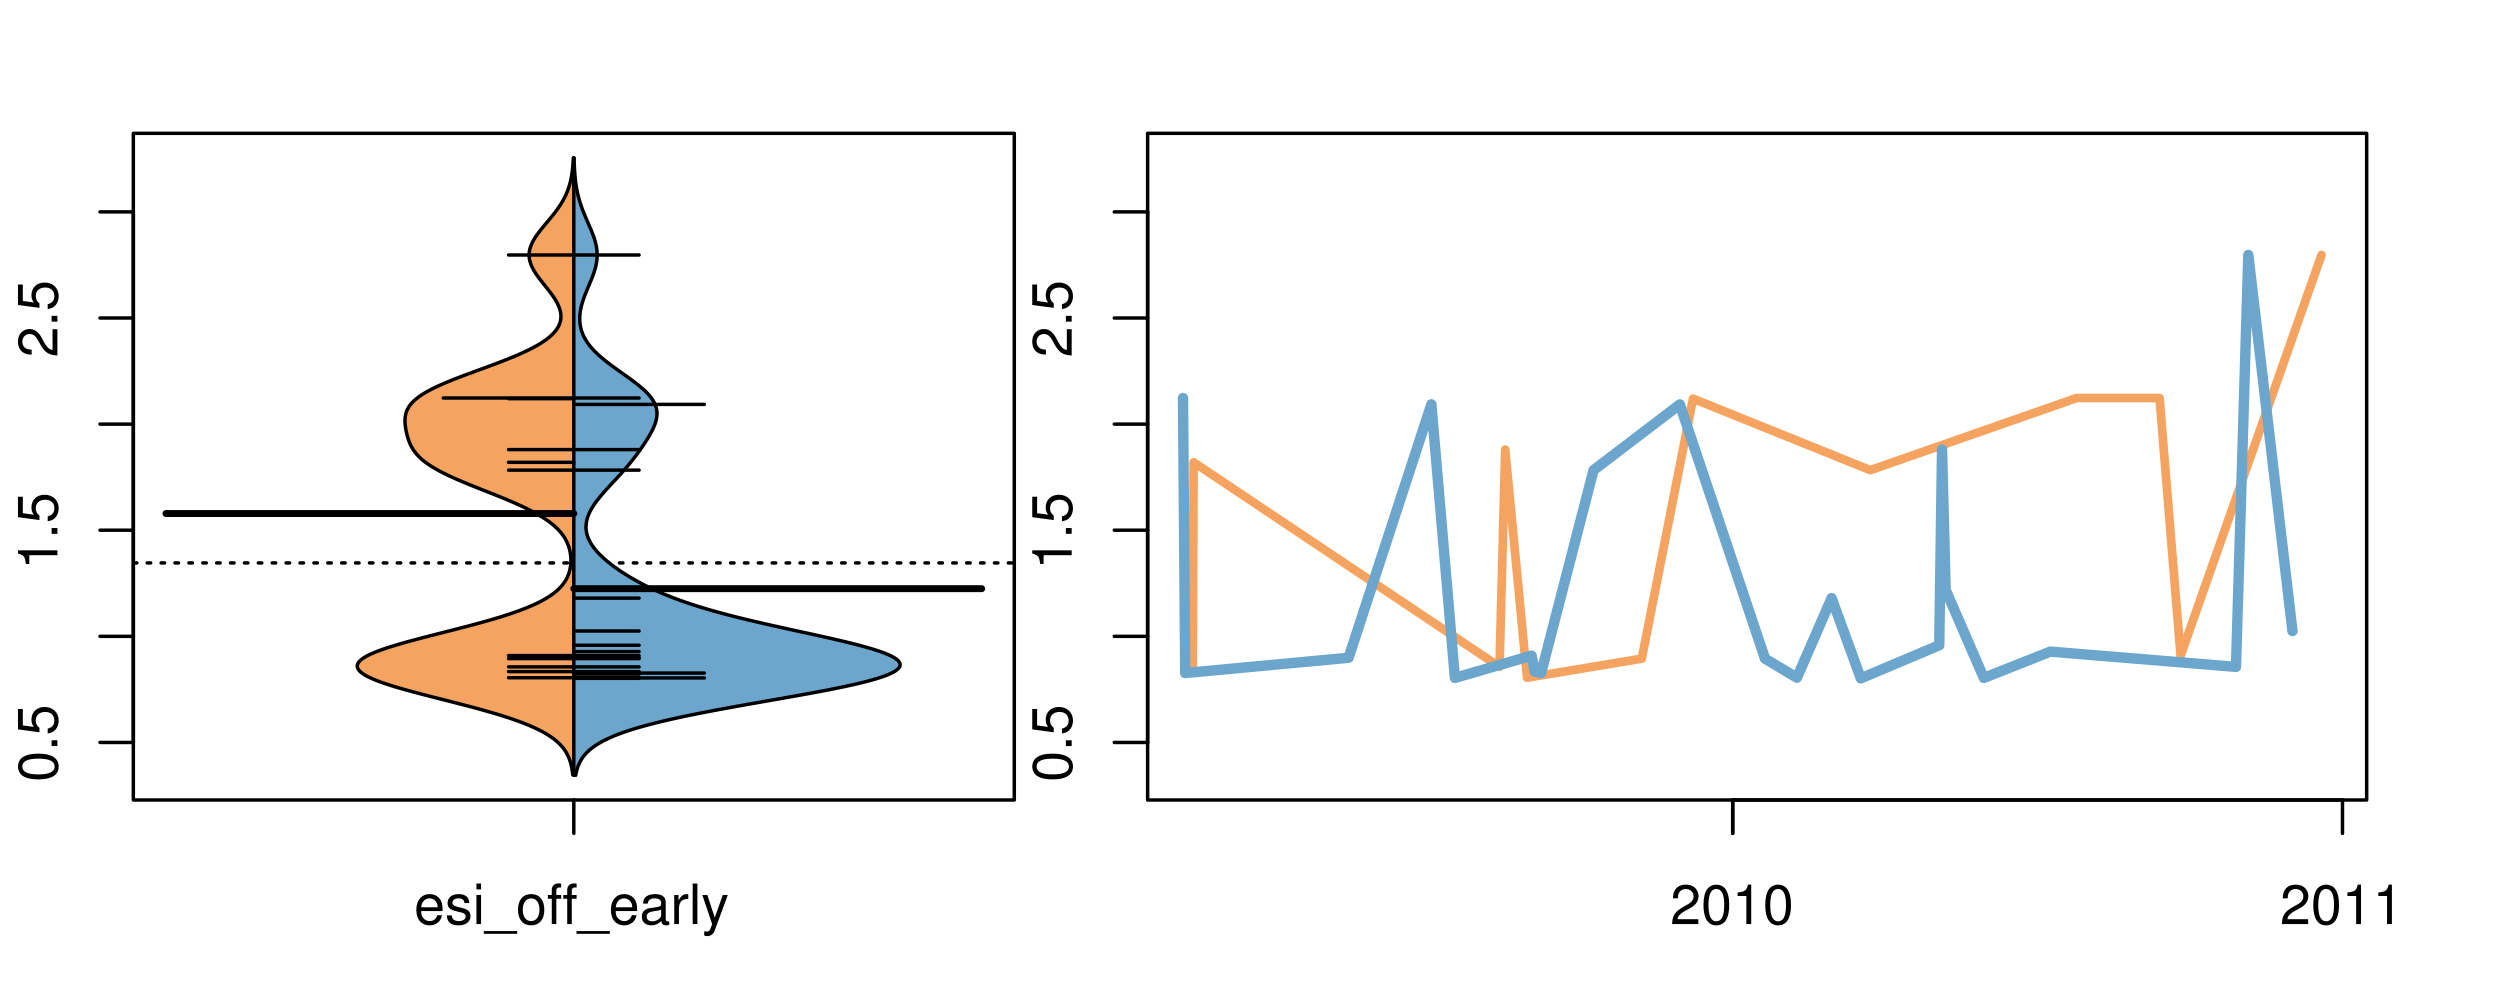 <?xml version="1.0" encoding="UTF-8"?>
<svg xmlns="http://www.w3.org/2000/svg" xmlns:xlink="http://www.w3.org/1999/xlink" width="540pt" height="216pt" viewBox="0 0 540 216" version="1.1">
<defs>
<g>
<symbol overflow="visible" id="glyph0-0">
<path style="stroke:none;" d="M -8.516 -3.297 C -8.516 -2.516 -8.156 -1.781 -7.578 -1.344 C -6.828 -0.797 -5.688 -0.516 -4.109 -0.516 C -1.25 -0.516 0.281 -1.469 0.281 -3.297 C 0.281 -5.094 -1.25 -6.078 -4.047 -6.078 C -5.703 -6.078 -6.797 -5.812 -7.578 -5.25 C -8.172 -4.812 -8.516 -4.109 -8.516 -3.297 Z M -7.578 -3.297 C -7.578 -4.438 -6.422 -5 -4.141 -5 C -1.734 -5 -0.594 -4.453 -0.594 -3.281 C -0.594 -2.156 -1.781 -1.594 -4.109 -1.594 C -6.438 -1.594 -7.578 -2.156 -7.578 -3.297 Z M -7.578 -3.297 "/>
</symbol>
<symbol overflow="visible" id="glyph0-1">
<path style="stroke:none;" d="M -1.25 -2.297 L -1.25 -1.047 L 0 -1.047 L 0 -2.297 Z M -1.25 -2.297 "/>
</symbol>
<symbol overflow="visible" id="glyph0-2">
<path style="stroke:none;" d="M -8.516 -5.719 L -8.516 -1.312 L -3.875 -0.688 L -3.875 -1.656 C -4.469 -2.141 -4.672 -2.562 -4.672 -3.219 C -4.672 -4.359 -3.891 -5.078 -2.625 -5.078 C -1.406 -5.078 -0.656 -4.375 -0.656 -3.219 C -0.656 -2.297 -1.125 -1.734 -2.094 -1.469 L -2.094 -0.422 C -1.391 -0.562 -1.062 -0.688 -0.75 -0.938 C -0.094 -1.422 0.281 -2.281 0.281 -3.234 C 0.281 -4.953 -0.969 -6.156 -2.766 -6.156 C -4.453 -6.156 -5.609 -5.047 -5.609 -3.406 C -5.609 -2.812 -5.453 -2.328 -5.094 -1.844 L -7.469 -2.172 L -7.469 -5.719 Z M -8.516 -5.719 "/>
</symbol>
<symbol overflow="visible" id="glyph0-3">
<path style="stroke:none;" d="M -6.062 -3.109 L 0 -3.109 L 0 -4.156 L -8.516 -4.156 L -8.516 -3.469 C -7.203 -3.094 -7.016 -2.859 -6.812 -1.219 L -6.062 -1.219 Z M -6.062 -3.109 "/>
</symbol>
<symbol overflow="visible" id="glyph0-4">
<path style="stroke:none;" d="M -1.047 -6.078 L -1.047 -1.594 C -1.734 -1.703 -2.188 -2.094 -2.797 -3.125 L -3.438 -4.328 C -4.094 -5.516 -4.969 -6.125 -6.016 -6.125 C -6.719 -6.125 -7.375 -5.844 -7.844 -5.344 C -8.297 -4.844 -8.516 -4.219 -8.516 -3.406 C -8.516 -2.328 -8.125 -1.531 -7.406 -1.062 C -6.953 -0.75 -6.422 -0.625 -5.562 -0.594 L -5.562 -1.656 C -6.125 -1.688 -6.484 -1.766 -6.75 -1.906 C -7.266 -2.188 -7.578 -2.734 -7.578 -3.375 C -7.578 -4.328 -6.906 -5.047 -5.984 -5.047 C -5.312 -5.047 -4.734 -4.656 -4.312 -3.906 L -3.688 -2.797 C -2.672 -1.016 -1.875 -0.5 0 -0.406 L 0 -6.078 Z M -1.047 -6.078 "/>
</symbol>
<symbol overflow="visible" id="glyph0-5">
<path style="stroke:none;" d="M -8.75 -5.938 L -8.75 -4.938 L -5.5 -4.938 C -6.125 -4.531 -6.469 -3.859 -6.469 -3.016 C -6.469 -1.375 -5.156 -0.312 -3.156 -0.312 C -1.031 -0.312 0.281 -1.359 0.281 -3.047 C 0.281 -3.906 -0.047 -4.516 -0.828 -5.047 L 0 -5.047 L 0 -5.938 Z M -5.531 -3.188 C -5.531 -4.266 -4.578 -4.938 -3.078 -4.938 C -1.625 -4.938 -0.656 -4.25 -0.656 -3.188 C -0.656 -2.094 -1.625 -1.359 -3.094 -1.359 C -4.562 -1.359 -5.531 -2.094 -5.531 -3.188 Z M -5.531 -3.188 "/>
</symbol>
<symbol overflow="visible" id="glyph0-6">
<path style="stroke:none;" d="M -6.281 -3.094 L -6.281 -2.047 L -7.266 -2.047 C -7.688 -2.047 -7.906 -2.297 -7.906 -2.75 C -7.906 -2.828 -7.906 -2.875 -7.891 -3.094 L -8.719 -3.094 C -8.766 -2.875 -8.781 -2.734 -8.781 -2.531 C -8.781 -1.609 -8.25 -1.062 -7.359 -1.062 L -6.281 -1.062 L -6.281 -0.219 L -5.469 -0.219 L -5.469 -1.062 L 0 -1.062 L 0 -2.047 L -5.469 -2.047 L -5.469 -3.094 Z M -6.281 -3.094 "/>
</symbol>
<symbol overflow="visible" id="glyph0-7">
<path style="stroke:none;" d="M 1.516 -6.938 L 1.516 0.266 L 2.109 0.266 L 2.109 -6.938 Z M 1.516 -6.938 "/>
</symbol>
<symbol overflow="visible" id="glyph0-8">
<path style="stroke:none;" d="M -6.469 -3.266 C -6.469 -1.5 -5.203 -0.438 -3.094 -0.438 C -0.984 -0.438 0.281 -1.484 0.281 -3.281 C 0.281 -5.047 -0.984 -6.125 -3.047 -6.125 C -5.219 -6.125 -6.469 -5.078 -6.469 -3.266 Z M -5.547 -3.281 C -5.547 -4.406 -4.625 -5.078 -3.062 -5.078 C -1.578 -5.078 -0.641 -4.375 -0.641 -3.281 C -0.641 -2.156 -1.578 -1.469 -3.094 -1.469 C -4.609 -1.469 -5.547 -2.156 -5.547 -3.281 Z M -5.547 -3.281 "/>
</symbol>
<symbol overflow="visible" id="glyph0-9">
<path style="stroke:none;" d="M -8.75 -1.828 L -8.75 -0.812 L 0 -0.812 L 0 -1.828 Z M -8.75 -1.828 "/>
</symbol>
<symbol overflow="visible" id="glyph0-10">
<path style="stroke:none;" d="M 0 -3.422 L -6.281 -5.828 L -6.281 -4.703 L -1.188 -2.922 L -6.281 -1.25 L -6.281 -0.125 L 0 -2.328 Z M 0 -3.422 "/>
</symbol>
<symbol overflow="visible" id="glyph0-11">
<path style="stroke:none;" d="M -0.594 -6.422 C -0.562 -6.312 -0.562 -6.266 -0.562 -6.203 C -0.562 -5.859 -0.75 -5.656 -1.062 -5.656 L -4.75 -5.656 C -5.875 -5.656 -6.469 -4.844 -6.469 -3.297 C -6.469 -2.391 -6.203 -1.625 -5.734 -1.219 C -5.406 -0.922 -5.047 -0.797 -4.422 -0.781 L -4.422 -1.781 C -5.203 -1.875 -5.547 -2.328 -5.547 -3.266 C -5.547 -4.156 -5.203 -4.672 -4.609 -4.672 L -4.344 -4.672 C -3.922 -4.672 -3.75 -4.422 -3.641 -3.625 C -3.469 -2.203 -3.422 -1.984 -3.266 -1.609 C -2.969 -0.875 -2.406 -0.5 -1.578 -0.5 C -0.438 -0.5 0.281 -1.297 0.281 -2.562 C 0.281 -3.359 0 -4 -0.641 -4.703 C -0.016 -4.781 0.281 -5.094 0.281 -5.734 C 0.281 -5.938 0.25 -6.094 0.172 -6.422 Z M -1.984 -4.672 C -1.641 -4.672 -1.438 -4.578 -1.156 -4.266 C -0.797 -3.859 -0.594 -3.375 -0.594 -2.781 C -0.594 -2 -0.969 -1.547 -1.609 -1.547 C -2.266 -1.547 -2.609 -1.984 -2.766 -3.062 C -2.906 -4.109 -2.953 -4.328 -3.109 -4.672 Z M -1.984 -4.672 "/>
</symbol>
<symbol overflow="visible" id="glyph0-12">
<path style="stroke:none;" d="M 0 -5.781 L -6.281 -5.781 L -6.281 -4.781 L -2.719 -4.781 C -1.438 -4.781 -0.594 -4.109 -0.594 -3.078 C -0.594 -2.281 -1.078 -1.781 -1.844 -1.781 L -6.281 -1.781 L -6.281 -0.781 L -1.438 -0.781 C -0.391 -0.781 0.281 -1.562 0.281 -2.781 C 0.281 -3.703 -0.047 -4.297 -0.875 -4.891 L 0 -4.891 Z M 0 -5.781 "/>
</symbol>
<symbol overflow="visible" id="glyph0-13">
<path style="stroke:none;" d="M -2.812 -6.156 C -3.766 -6.156 -4.344 -6.078 -4.812 -5.906 C -5.844 -5.5 -6.469 -4.531 -6.469 -3.359 C -6.469 -1.609 -5.125 -0.484 -3.062 -0.484 C -1 -0.484 0.281 -1.578 0.281 -3.344 C 0.281 -4.781 -0.547 -5.766 -1.906 -6.031 L -1.906 -5.016 C -1.078 -4.734 -0.641 -4.172 -0.641 -3.375 C -0.641 -2.734 -0.938 -2.203 -1.469 -1.859 C -1.828 -1.625 -2.188 -1.531 -2.812 -1.531 Z M -3.625 -1.547 C -4.781 -1.625 -5.547 -2.344 -5.547 -3.344 C -5.547 -4.328 -4.734 -5.094 -3.703 -5.094 C -3.672 -5.094 -3.641 -5.094 -3.625 -5.078 Z M -3.625 -1.547 "/>
</symbol>
<symbol overflow="visible" id="glyph1-0">
<path style="stroke:none;" d="M 6.156 -2.812 C 6.156 -3.766 6.078 -4.344 5.906 -4.812 C 5.5 -5.844 4.531 -6.469 3.359 -6.469 C 1.609 -6.469 0.484 -5.125 0.484 -3.062 C 0.484 -1 1.578 0.281 3.344 0.281 C 4.781 0.281 5.766 -0.547 6.031 -1.906 L 5.016 -1.906 C 4.734 -1.078 4.172 -0.641 3.375 -0.641 C 2.734 -0.641 2.203 -0.938 1.859 -1.469 C 1.625 -1.828 1.531 -2.188 1.531 -2.812 Z M 1.547 -3.625 C 1.625 -4.781 2.344 -5.547 3.344 -5.547 C 4.328 -5.547 5.094 -4.734 5.094 -3.703 C 5.094 -3.672 5.094 -3.641 5.078 -3.625 Z M 1.547 -3.625 "/>
</symbol>
<symbol overflow="visible" id="glyph1-1">
<path style="stroke:none;" d="M 5.25 -4.531 C 5.25 -5.766 4.422 -6.469 2.969 -6.469 C 1.516 -6.469 0.562 -5.719 0.562 -4.547 C 0.562 -3.562 1.062 -3.094 2.562 -2.734 L 3.484 -2.516 C 4.188 -2.344 4.469 -2.094 4.469 -1.625 C 4.469 -1.047 3.875 -0.641 3 -0.641 C 2.453 -0.641 2 -0.797 1.75 -1.062 C 1.594 -1.25 1.531 -1.422 1.469 -1.875 L 0.406 -1.875 C 0.453 -0.422 1.266 0.281 2.922 0.281 C 4.5 0.281 5.516 -0.5 5.516 -1.719 C 5.516 -2.656 4.984 -3.172 3.734 -3.469 L 2.766 -3.703 C 1.953 -3.891 1.609 -4.156 1.609 -4.594 C 1.609 -5.172 2.125 -5.547 2.938 -5.547 C 3.75 -5.547 4.172 -5.203 4.203 -4.531 Z M 5.25 -4.531 "/>
</symbol>
<symbol overflow="visible" id="glyph1-2">
<path style="stroke:none;" d="M 1.797 -6.281 L 0.797 -6.281 L 0.797 0 L 1.797 0 Z M 1.797 -8.75 L 0.797 -8.75 L 0.797 -7.484 L 1.797 -7.484 Z M 1.797 -8.75 "/>
</symbol>
<symbol overflow="visible" id="glyph1-3">
<path style="stroke:none;" d="M 6.938 1.516 L -0.266 1.516 L -0.266 2.109 L 6.938 2.109 Z M 6.938 1.516 "/>
</symbol>
<symbol overflow="visible" id="glyph1-4">
<path style="stroke:none;" d="M 3.266 -6.469 C 1.5 -6.469 0.438 -5.203 0.438 -3.094 C 0.438 -0.984 1.484 0.281 3.281 0.281 C 5.047 0.281 6.125 -0.984 6.125 -3.047 C 6.125 -5.219 5.078 -6.469 3.266 -6.469 Z M 3.281 -5.547 C 4.406 -5.547 5.078 -4.625 5.078 -3.062 C 5.078 -1.578 4.375 -0.641 3.281 -0.641 C 2.156 -0.641 1.469 -1.578 1.469 -3.094 C 1.469 -4.609 2.156 -5.547 3.281 -5.547 Z M 3.281 -5.547 "/>
</symbol>
<symbol overflow="visible" id="glyph1-5">
<path style="stroke:none;" d="M 3.094 -6.281 L 2.047 -6.281 L 2.047 -7.266 C 2.047 -7.688 2.297 -7.906 2.75 -7.906 C 2.828 -7.906 2.875 -7.906 3.094 -7.891 L 3.094 -8.719 C 2.875 -8.766 2.734 -8.781 2.531 -8.781 C 1.609 -8.781 1.062 -8.25 1.062 -7.359 L 1.062 -6.281 L 0.219 -6.281 L 0.219 -5.469 L 1.062 -5.469 L 1.062 0 L 2.047 0 L 2.047 -5.469 L 3.094 -5.469 Z M 3.094 -6.281 "/>
</symbol>
<symbol overflow="visible" id="glyph1-6">
<path style="stroke:none;" d="M 6.422 -0.594 C 6.312 -0.562 6.266 -0.562 6.203 -0.562 C 5.859 -0.562 5.656 -0.75 5.656 -1.062 L 5.656 -4.75 C 5.656 -5.875 4.844 -6.469 3.297 -6.469 C 2.391 -6.469 1.625 -6.203 1.219 -5.734 C 0.922 -5.406 0.797 -5.047 0.781 -4.422 L 1.781 -4.422 C 1.875 -5.203 2.328 -5.547 3.266 -5.547 C 4.156 -5.547 4.672 -5.203 4.672 -4.609 L 4.672 -4.344 C 4.672 -3.922 4.422 -3.75 3.625 -3.641 C 2.203 -3.469 1.984 -3.422 1.609 -3.266 C 0.875 -2.969 0.5 -2.406 0.5 -1.578 C 0.5 -0.438 1.297 0.281 2.562 0.281 C 3.359 0.281 4 0 4.703 -0.641 C 4.781 -0.016 5.094 0.281 5.734 0.281 C 5.938 0.281 6.094 0.25 6.422 0.172 Z M 4.672 -1.984 C 4.672 -1.641 4.578 -1.438 4.266 -1.156 C 3.859 -0.797 3.375 -0.594 2.781 -0.594 C 2 -0.594 1.547 -0.969 1.547 -1.609 C 1.547 -2.266 1.984 -2.609 3.062 -2.766 C 4.109 -2.906 4.328 -2.953 4.672 -3.109 Z M 4.672 -1.984 "/>
</symbol>
<symbol overflow="visible" id="glyph1-7">
<path style="stroke:none;" d="M 0.828 -6.281 L 0.828 0 L 1.844 0 L 1.844 -3.266 C 1.844 -4.156 2.062 -4.75 2.547 -5.094 C 2.859 -5.328 3.156 -5.406 3.859 -5.406 L 3.859 -6.438 C 3.688 -6.453 3.594 -6.469 3.469 -6.469 C 2.812 -6.469 2.328 -6.078 1.75 -5.141 L 1.75 -6.281 Z M 0.828 -6.281 "/>
</symbol>
<symbol overflow="visible" id="glyph1-8">
<path style="stroke:none;" d="M 1.828 -8.75 L 0.812 -8.75 L 0.812 0 L 1.828 0 Z M 1.828 -8.75 "/>
</symbol>
<symbol overflow="visible" id="glyph1-9">
<path style="stroke:none;" d="M 4.656 -6.281 L 2.922 -1.391 L 1.312 -6.281 L 0.234 -6.281 L 2.359 0.031 L 1.984 1.016 C 1.828 1.469 1.594 1.625 1.172 1.625 C 1.031 1.625 0.859 1.609 0.641 1.562 L 0.641 2.453 C 0.859 2.562 1.062 2.609 1.312 2.609 C 1.641 2.609 1.984 2.516 2.25 2.312 C 2.562 2.094 2.75 1.828 2.938 1.312 L 5.734 -6.281 Z M 4.656 -6.281 "/>
</symbol>
<symbol overflow="visible" id="glyph1-10">
<path style="stroke:none;" d="M 6.078 -1.047 L 1.594 -1.047 C 1.703 -1.734 2.094 -2.188 3.125 -2.797 L 4.328 -3.438 C 5.516 -4.094 6.125 -4.969 6.125 -6.016 C 6.125 -6.719 5.844 -7.375 5.344 -7.844 C 4.844 -8.297 4.219 -8.516 3.406 -8.516 C 2.328 -8.516 1.531 -8.125 1.062 -7.406 C 0.75 -6.953 0.625 -6.422 0.594 -5.562 L 1.656 -5.562 C 1.688 -6.125 1.766 -6.484 1.906 -6.75 C 2.188 -7.266 2.734 -7.578 3.375 -7.578 C 4.328 -7.578 5.047 -6.906 5.047 -5.984 C 5.047 -5.312 4.656 -4.734 3.906 -4.312 L 2.797 -3.688 C 1.016 -2.672 0.5 -1.875 0.406 0 L 6.078 0 Z M 6.078 -1.047 "/>
</symbol>
<symbol overflow="visible" id="glyph1-11">
<path style="stroke:none;" d="M 3.297 -8.516 C 2.516 -8.516 1.781 -8.156 1.344 -7.578 C 0.797 -6.828 0.516 -5.688 0.516 -4.109 C 0.516 -1.25 1.469 0.281 3.297 0.281 C 5.094 0.281 6.078 -1.25 6.078 -4.047 C 6.078 -5.703 5.812 -6.797 5.25 -7.578 C 4.812 -8.172 4.109 -8.516 3.297 -8.516 Z M 3.297 -7.578 C 4.438 -7.578 5 -6.422 5 -4.141 C 5 -1.734 4.453 -0.594 3.281 -0.594 C 2.156 -0.594 1.594 -1.781 1.594 -4.109 C 1.594 -6.438 2.156 -7.578 3.297 -7.578 Z M 3.297 -7.578 "/>
</symbol>
<symbol overflow="visible" id="glyph1-12">
<path style="stroke:none;" d="M 3.109 -6.062 L 3.109 0 L 4.156 0 L 4.156 -8.516 L 3.469 -8.516 C 3.094 -7.203 2.859 -7.016 1.219 -6.812 L 1.219 -6.062 Z M 3.109 -6.062 "/>
</symbol>
</g>
<clipPath id="clip1">
  <path d="M 28.801 28.801 L 220.086 28.801 L 220.086 173.801 L 28.801 173.801 Z M 28.801 28.801 "/>
</clipPath>
<clipPath id="clip2">
  <path d="M 247.887 28.801 L 512.199 28.801 L 512.199 173.801 L 247.887 173.801 Z M 247.887 28.801 "/>
</clipPath>
<clipPath id="clip3">
  <path d="M 233.484 14.398 L 526.598 14.398 L 526.598 188.199 L 233.484 188.199 Z M 233.484 14.398 "/>
</clipPath>
<clipPath id="clip4">
  <path d="M 247.887 28.801 L 512.199 28.801 L 512.199 173.801 L 247.887 173.801 Z M 247.887 28.801 "/>
</clipPath>
</defs>
<g id="surface231">
<path style="fill:none;stroke-width:0.75;stroke-linecap:round;stroke-linejoin:round;stroke:rgb(0%,0%,0%);stroke-opacity:1;stroke-miterlimit:10;" d="M 28.801 172.801 L 219.086 172.801 L 219.086 28.801 L 28.801 28.801 L 28.801 172.801 "/>
<path style="fill:none;stroke-width:0.75;stroke-linecap:round;stroke-linejoin:round;stroke:rgb(0%,0%,0%);stroke-opacity:1;stroke-miterlimit:10;" d="M 28.801 160.367 L 28.801 45.77 "/>
<path style="fill:none;stroke-width:0.75;stroke-linecap:round;stroke-linejoin:round;stroke:rgb(0%,0%,0%);stroke-opacity:1;stroke-miterlimit:10;" d="M 28.801 160.367 L 21.602 160.367 "/>
<path style="fill:none;stroke-width:0.75;stroke-linecap:round;stroke-linejoin:round;stroke:rgb(0%,0%,0%);stroke-opacity:1;stroke-miterlimit:10;" d="M 28.801 137.449 L 21.602 137.449 "/>
<path style="fill:none;stroke-width:0.75;stroke-linecap:round;stroke-linejoin:round;stroke:rgb(0%,0%,0%);stroke-opacity:1;stroke-miterlimit:10;" d="M 28.801 114.527 L 21.602 114.527 "/>
<path style="fill:none;stroke-width:0.75;stroke-linecap:round;stroke-linejoin:round;stroke:rgb(0%,0%,0%);stroke-opacity:1;stroke-miterlimit:10;" d="M 28.801 91.609 L 21.602 91.609 "/>
<path style="fill:none;stroke-width:0.75;stroke-linecap:round;stroke-linejoin:round;stroke:rgb(0%,0%,0%);stroke-opacity:1;stroke-miterlimit:10;" d="M 28.801 68.691 L 21.602 68.691 "/>
<path style="fill:none;stroke-width:0.75;stroke-linecap:round;stroke-linejoin:round;stroke:rgb(0%,0%,0%);stroke-opacity:1;stroke-miterlimit:10;" d="M 28.801 45.77 L 21.602 45.77 "/>
<g style="fill:rgb(0%,0%,0%);fill-opacity:1;">
  <use xlink:href="#glyph0-0" x="12.396" y="168.867"/>
  <use xlink:href="#glyph0-1" x="12.396" y="162.195"/>
  <use xlink:href="#glyph0-2" x="12.396" y="158.859"/>
</g>
<g style="fill:rgb(0%,0%,0%);fill-opacity:1;">
  <use xlink:href="#glyph0-3" x="12.396" y="123.027"/>
  <use xlink:href="#glyph0-1" x="12.396" y="116.355"/>
  <use xlink:href="#glyph0-2" x="12.396" y="113.02"/>
</g>
<g style="fill:rgb(0%,0%,0%);fill-opacity:1;">
  <use xlink:href="#glyph0-4" x="12.396" y="77.191"/>
  <use xlink:href="#glyph0-1" x="12.396" y="70.52"/>
  <use xlink:href="#glyph0-2" x="12.396" y="67.184"/>
</g>
<path style="fill:none;stroke-width:0.75;stroke-linecap:round;stroke-linejoin:round;stroke:rgb(0%,0%,0%);stroke-opacity:1;stroke-miterlimit:10;" d="M 123.941 172.801 L 123.941 172.801 "/>
<path style="fill:none;stroke-width:0.75;stroke-linecap:round;stroke-linejoin:round;stroke:rgb(0%,0%,0%);stroke-opacity:1;stroke-miterlimit:10;" d="M 123.941 172.801 L 123.941 180 "/>
<g style="fill:rgb(0%,0%,0%);fill-opacity:1;">
  <use xlink:href="#glyph1-0" x="89.441" y="199.596"/>
  <use xlink:href="#glyph1-1" x="96.113" y="199.596"/>
  <use xlink:href="#glyph1-2" x="102.113" y="199.596"/>
  <use xlink:href="#glyph1-3" x="104.777" y="199.596"/>
  <use xlink:href="#glyph1-4" x="111.449" y="199.596"/>
  <use xlink:href="#glyph1-5" x="118.121" y="199.596"/>
  <use xlink:href="#glyph1-5" x="121.457" y="199.596"/>
  <use xlink:href="#glyph1-3" x="124.793" y="199.596"/>
  <use xlink:href="#glyph1-0" x="131.465" y="199.596"/>
  <use xlink:href="#glyph1-6" x="138.137" y="199.596"/>
  <use xlink:href="#glyph1-7" x="144.809" y="199.596"/>
  <use xlink:href="#glyph1-8" x="148.805" y="199.596"/>
  <use xlink:href="#glyph1-9" x="151.469" y="199.596"/>
</g>
<g clip-path="url(#clip1)" clip-rule="nonzero">
<path style="fill:none;stroke-width:0.75;stroke-linecap:round;stroke-linejoin:round;stroke:rgb(0%,0%,0%);stroke-opacity:1;stroke-dasharray:0.75,2.25;stroke-miterlimit:10;" d="M 28.801 121.59 L 219.086 121.59 "/>
<path style=" stroke:none;fill-rule:nonzero;fill:rgb(95.686%,64.314%,37.647%);fill-opacity:1;" d="M 123.941 34.133 L 123.836 34.133 L 123.82 34.395 L 123.809 34.656 L 123.793 34.914 L 123.773 35.176 L 123.758 35.438 L 123.734 35.699 L 123.715 35.957 L 123.688 36.219 L 123.664 36.48 L 123.633 36.738 L 123.602 37 L 123.531 37.523 L 123.488 37.781 L 123.449 38.043 L 123.348 38.566 L 123.297 38.824 L 123.238 39.086 L 123.176 39.348 L 123.109 39.605 L 123.039 39.867 L 122.961 40.129 L 122.879 40.391 L 122.797 40.648 L 122.609 41.172 L 122.508 41.434 L 122.398 41.691 L 122.285 41.953 L 122.168 42.215 L 122.043 42.473 L 121.91 42.734 L 121.773 42.996 L 121.633 43.258 L 121.484 43.516 L 121.328 43.777 L 121.168 44.039 L 121.004 44.301 L 120.828 44.559 L 120.652 44.82 L 120.469 45.082 L 120.281 45.34 L 120.09 45.602 L 119.895 45.863 L 119.691 46.125 L 119.488 46.383 L 119.066 46.906 L 118.852 47.168 L 118.637 47.426 L 118.422 47.688 L 118.203 47.949 L 117.984 48.207 L 117.766 48.469 L 117.551 48.73 L 117.332 48.992 L 117.121 49.25 L 116.91 49.512 L 116.703 49.773 L 116.5 50.035 L 116.305 50.293 L 116.109 50.555 L 115.926 50.816 L 115.746 51.074 L 115.574 51.336 L 115.414 51.598 L 115.262 51.859 L 115.113 52.117 L 114.98 52.379 L 114.859 52.641 L 114.746 52.902 L 114.645 53.16 L 114.555 53.422 L 114.48 53.684 L 114.41 53.941 L 114.363 54.203 L 114.324 54.465 L 114.301 54.727 L 114.289 54.984 L 114.289 55.246 L 114.305 55.508 L 114.332 55.77 L 114.375 56.027 L 114.43 56.289 L 114.496 56.551 L 114.578 56.809 L 114.668 57.07 L 114.773 57.332 L 114.887 57.594 L 115.012 57.852 L 115.148 58.113 L 115.293 58.375 L 115.449 58.637 L 115.613 58.895 L 115.781 59.156 L 115.961 59.418 L 116.145 59.68 L 116.336 59.938 L 116.531 60.199 L 116.73 60.461 L 116.934 60.719 L 117.137 60.98 L 117.344 61.242 L 117.555 61.504 L 117.762 61.762 L 117.973 62.023 L 118.18 62.285 L 118.383 62.547 L 118.586 62.805 L 118.785 63.066 L 118.98 63.328 L 119.176 63.586 L 119.359 63.848 L 119.539 64.109 L 119.715 64.371 L 119.879 64.629 L 120.039 64.891 L 120.188 65.152 L 120.332 65.414 L 120.461 65.672 L 120.582 65.934 L 120.695 66.195 L 120.797 66.453 L 120.887 66.715 L 120.965 66.977 L 121.031 67.238 L 121.082 67.496 L 121.121 67.758 L 121.148 68.02 L 121.16 68.281 L 121.156 68.539 L 121.137 68.801 L 121.105 69.062 L 121.055 69.32 L 120.988 69.582 L 120.91 69.844 L 120.805 70.105 L 120.688 70.363 L 120.555 70.625 L 120.398 70.887 L 120.227 71.148 L 120.035 71.406 L 119.828 71.668 L 119.594 71.93 L 119.34 72.188 L 119.074 72.449 L 118.781 72.711 L 118.465 72.973 L 118.133 73.23 L 117.781 73.492 L 117.402 73.754 L 117.008 74.016 L 116.594 74.273 L 116.152 74.535 L 115.691 74.797 L 115.215 75.055 L 114.715 75.316 L 114.195 75.578 L 113.66 75.84 L 113.105 76.098 L 112.527 76.359 L 111.938 76.621 L 111.332 76.883 L 110.707 77.141 L 110.066 77.402 L 109.418 77.664 L 108.754 77.922 L 108.078 78.184 L 107.395 78.445 L 106.703 78.707 L 106.004 78.965 L 105.301 79.227 L 103.879 79.75 L 103.168 80.008 L 102.461 80.27 L 101.75 80.531 L 101.047 80.789 L 100.352 81.051 L 99.66 81.312 L 98.98 81.574 L 98.312 81.832 L 97.652 82.094 L 97.008 82.355 L 96.383 82.617 L 95.77 82.875 L 95.172 83.137 L 94.602 83.398 L 94.047 83.656 L 93.512 83.918 L 93 84.18 L 92.516 84.441 L 92.047 84.699 L 91.605 84.961 L 91.191 85.223 L 90.797 85.484 L 90.422 85.742 L 90.086 86.004 L 89.766 86.266 L 89.469 86.527 L 89.199 86.785 L 88.953 87.047 L 88.727 87.309 L 88.52 87.566 L 88.344 87.828 L 88.184 88.09 L 88.035 88.352 L 87.918 88.609 L 87.812 88.871 L 87.723 89.133 L 87.648 89.395 L 87.594 89.652 L 87.547 89.914 L 87.512 90.176 L 87.492 90.434 L 87.48 90.695 L 87.477 90.957 L 87.484 91.219 L 87.5 91.477 L 87.523 91.738 L 87.551 92 L 87.582 92.262 L 87.621 92.52 L 87.664 92.781 L 87.715 93.043 L 87.77 93.301 L 87.828 93.562 L 87.891 93.824 L 87.957 94.086 L 88.027 94.344 L 88.105 94.605 L 88.191 94.867 L 88.281 95.129 L 88.375 95.387 L 88.48 95.648 L 88.594 95.91 L 88.715 96.168 L 88.848 96.43 L 88.992 96.691 L 89.145 96.953 L 89.309 97.211 L 89.492 97.473 L 89.688 97.734 L 89.898 97.996 L 90.125 98.254 L 90.367 98.516 L 90.625 98.777 L 90.902 99.035 L 91.203 99.297 L 91.516 99.559 L 91.848 99.82 L 92.203 100.078 L 92.578 100.34 L 92.969 100.602 L 93.383 100.863 L 93.82 101.121 L 94.27 101.383 L 94.738 101.645 L 95.234 101.902 L 95.742 102.164 L 96.266 102.426 L 96.809 102.688 L 97.367 102.945 L 97.938 103.207 L 98.523 103.469 L 99.125 103.73 L 99.738 103.988 L 100.355 104.25 L 100.988 104.512 L 101.629 104.77 L 102.273 105.031 L 102.922 105.293 L 103.578 105.555 L 104.234 105.812 L 106.203 106.598 L 106.855 106.855 L 107.504 107.117 L 108.148 107.379 L 108.785 107.637 L 109.414 107.898 L 110.031 108.16 L 110.641 108.422 L 111.242 108.68 L 111.824 108.941 L 112.398 109.203 L 112.961 109.465 L 113.508 109.723 L 114.039 109.984 L 114.555 110.246 L 115.059 110.508 L 115.539 110.766 L 116.008 111.027 L 116.465 111.289 L 116.898 111.547 L 117.316 111.809 L 117.719 112.07 L 118.102 112.332 L 118.469 112.59 L 118.82 112.852 L 119.156 113.113 L 119.473 113.375 L 119.773 113.633 L 120.062 113.895 L 120.336 114.156 L 120.59 114.414 L 120.832 114.676 L 121.062 114.938 L 121.273 115.199 L 121.473 115.457 L 121.664 115.719 L 121.836 115.98 L 122 116.242 L 122.152 116.5 L 122.289 116.762 L 122.418 117.023 L 122.539 117.281 L 122.648 117.543 L 122.75 117.805 L 122.84 118.066 L 122.922 118.324 L 122.996 118.586 L 123.059 118.848 L 123.117 119.109 L 123.168 119.367 L 123.207 119.629 L 123.242 119.891 L 123.273 120.148 L 123.293 120.41 L 123.305 120.672 L 123.312 120.934 L 123.312 121.191 L 123.305 121.453 L 123.289 121.715 L 123.266 121.977 L 123.234 122.234 L 123.199 122.496 L 123.156 122.758 L 123.098 123.016 L 123.035 123.277 L 122.965 123.539 L 122.887 123.801 L 122.793 124.059 L 122.691 124.32 L 122.582 124.582 L 122.457 124.844 L 122.32 125.102 L 122.176 125.363 L 122.012 125.625 L 121.832 125.883 L 121.645 126.145 L 121.438 126.406 L 121.215 126.668 L 120.973 126.926 L 120.719 127.188 L 120.441 127.449 L 120.145 127.711 L 119.828 127.969 L 119.492 128.23 L 119.129 128.492 L 118.75 128.75 L 118.348 129.012 L 117.914 129.273 L 117.461 129.535 L 116.988 129.793 L 116.48 130.055 L 115.949 130.316 L 115.395 130.578 L 114.812 130.836 L 114.195 131.098 L 113.559 131.359 L 112.898 131.617 L 112.199 131.879 L 111.48 132.141 L 110.734 132.402 L 109.961 132.66 L 109.16 132.922 L 108.336 133.184 L 107.488 133.445 L 106.613 133.703 L 105.719 133.965 L 104.809 134.227 L 103.871 134.488 L 102.918 134.746 L 101.949 135.008 L 100.965 135.27 L 99.965 135.527 L 98.961 135.789 L 97.945 136.051 L 96.922 136.312 L 95.898 136.57 L 94.871 136.832 L 93.848 137.094 L 92.832 137.355 L 91.816 137.613 L 90.816 137.875 L 89.832 138.137 L 88.859 138.395 L 87.902 138.656 L 86.98 138.918 L 86.078 139.18 L 85.199 139.438 L 84.355 139.699 L 83.551 139.961 L 82.777 140.223 L 82.039 140.48 L 81.359 140.742 L 80.715 141.004 L 80.113 141.262 L 79.57 141.523 L 79.078 141.785 L 78.633 142.047 L 78.246 142.305 L 77.926 142.566 L 77.652 142.828 L 77.426 143.09 L 77.289 143.348 L 77.199 143.609 L 77.16 143.871 L 77.191 144.129 L 77.289 144.391 L 77.438 144.652 L 77.641 144.914 L 77.922 145.172 L 78.25 145.434 L 78.625 145.695 L 79.074 145.957 L 79.574 146.215 L 80.113 146.477 L 80.707 146.738 L 81.359 146.996 L 82.043 147.258 L 82.77 147.52 L 83.547 147.781 L 84.355 148.039 L 85.191 148.301 L 86.07 148.562 L 86.973 148.824 L 87.898 149.082 L 88.852 149.344 L 89.824 149.605 L 90.809 149.863 L 91.809 150.125 L 92.82 150.387 L 93.836 150.648 L 94.859 150.906 L 95.887 151.168 L 96.91 151.43 L 97.93 151.691 L 98.945 151.949 L 99.949 152.211 L 100.945 152.473 L 101.934 152.73 L 102.898 152.992 L 103.852 153.254 L 104.789 153.516 L 105.703 153.773 L 106.594 154.035 L 107.469 154.297 L 108.32 154.559 L 109.141 154.816 L 109.938 155.078 L 110.715 155.34 L 111.461 155.598 L 112.18 155.859 L 112.875 156.121 L 113.543 156.383 L 114.176 156.641 L 114.789 156.902 L 115.379 157.164 L 115.934 157.426 L 116.461 157.684 L 116.969 157.945 L 117.449 158.207 L 117.902 158.469 L 118.332 158.727 L 118.742 158.988 L 119.121 159.25 L 119.48 159.508 L 119.824 159.77 L 120.141 160.031 L 120.438 160.293 L 120.719 160.551 L 120.98 160.812 L 121.223 161.074 L 121.449 161.336 L 121.664 161.594 L 121.855 161.855 L 122.039 162.117 L 122.207 162.375 L 122.363 162.637 L 122.504 162.898 L 122.637 163.16 L 122.762 163.418 L 122.871 163.68 L 122.973 163.941 L 123.066 164.203 L 123.152 164.461 L 123.23 164.723 L 123.301 164.984 L 123.367 165.242 L 123.426 165.504 L 123.48 165.766 L 123.527 166.027 L 123.57 166.285 L 123.613 166.547 L 123.648 166.809 L 123.68 167.07 L 123.711 167.328 L 123.941 167.328 Z M 123.941 34.133 "/>
<path style="fill:none;stroke-width:0.75;stroke-linecap:round;stroke-linejoin:round;stroke:rgb(0%,0%,0%);stroke-opacity:1;stroke-miterlimit:10;" d="M 123.941 34.133 L 123.836 34.133 L 123.82 34.395 L 123.809 34.656 L 123.793 34.914 L 123.773 35.176 L 123.758 35.438 L 123.734 35.699 L 123.715 35.957 L 123.688 36.219 L 123.664 36.48 L 123.633 36.738 L 123.602 37 L 123.531 37.523 L 123.488 37.781 L 123.449 38.043 L 123.348 38.566 L 123.297 38.824 L 123.238 39.086 L 123.176 39.348 L 123.109 39.605 L 123.039 39.867 L 122.961 40.129 L 122.879 40.391 L 122.797 40.648 L 122.609 41.172 L 122.508 41.434 L 122.398 41.691 L 122.285 41.953 L 122.168 42.215 L 122.043 42.473 L 121.91 42.734 L 121.773 42.996 L 121.633 43.258 L 121.484 43.516 L 121.328 43.777 L 121.168 44.039 L 121.004 44.301 L 120.828 44.559 L 120.652 44.82 L 120.469 45.082 L 120.281 45.34 L 120.09 45.602 L 119.895 45.863 L 119.691 46.125 L 119.488 46.383 L 119.066 46.906 L 118.852 47.168 L 118.637 47.426 L 118.422 47.688 L 118.203 47.949 L 117.984 48.207 L 117.766 48.469 L 117.551 48.73 L 117.332 48.992 L 117.121 49.25 L 116.91 49.512 L 116.703 49.773 L 116.5 50.035 L 116.305 50.293 L 116.109 50.555 L 115.926 50.816 L 115.746 51.074 L 115.574 51.336 L 115.414 51.598 L 115.262 51.859 L 115.113 52.117 L 114.98 52.379 L 114.859 52.641 L 114.746 52.902 L 114.645 53.16 L 114.555 53.422 L 114.48 53.684 L 114.41 53.941 L 114.363 54.203 L 114.324 54.465 L 114.301 54.727 L 114.289 54.984 L 114.289 55.246 L 114.305 55.508 L 114.332 55.77 L 114.375 56.027 L 114.43 56.289 L 114.496 56.551 L 114.578 56.809 L 114.668 57.07 L 114.773 57.332 L 114.887 57.594 L 115.012 57.852 L 115.148 58.113 L 115.293 58.375 L 115.449 58.637 L 115.613 58.895 L 115.781 59.156 L 115.961 59.418 L 116.145 59.68 L 116.336 59.938 L 116.531 60.199 L 116.73 60.461 L 116.934 60.719 L 117.137 60.98 L 117.344 61.242 L 117.555 61.504 L 117.762 61.762 L 117.973 62.023 L 118.18 62.285 L 118.383 62.547 L 118.586 62.805 L 118.785 63.066 L 118.98 63.328 L 119.176 63.586 L 119.359 63.848 L 119.539 64.109 L 119.715 64.371 L 119.879 64.629 L 120.039 64.891 L 120.188 65.152 L 120.332 65.414 L 120.461 65.672 L 120.582 65.934 L 120.695 66.195 L 120.797 66.453 L 120.887 66.715 L 120.965 66.977 L 121.031 67.238 L 121.082 67.496 L 121.121 67.758 L 121.148 68.02 L 121.16 68.281 L 121.156 68.539 L 121.137 68.801 L 121.105 69.062 L 121.055 69.32 L 120.988 69.582 L 120.91 69.844 L 120.805 70.105 L 120.688 70.363 L 120.555 70.625 L 120.398 70.887 L 120.227 71.148 L 120.035 71.406 L 119.828 71.668 L 119.594 71.93 L 119.34 72.188 L 119.074 72.449 L 118.781 72.711 L 118.465 72.973 L 118.133 73.23 L 117.781 73.492 L 117.402 73.754 L 117.008 74.016 L 116.594 74.273 L 116.152 74.535 L 115.691 74.797 L 115.215 75.055 L 114.715 75.316 L 114.195 75.578 L 113.66 75.84 L 113.105 76.098 L 112.527 76.359 L 111.938 76.621 L 111.332 76.883 L 110.707 77.141 L 110.066 77.402 L 109.418 77.664 L 108.754 77.922 L 108.078 78.184 L 107.395 78.445 L 106.703 78.707 L 106.004 78.965 L 105.301 79.227 L 103.879 79.75 L 103.168 80.008 L 102.461 80.27 L 101.75 80.531 L 101.047 80.789 L 100.352 81.051 L 99.66 81.312 L 98.98 81.574 L 98.312 81.832 L 97.652 82.094 L 97.008 82.355 L 96.383 82.617 L 95.77 82.875 L 95.172 83.137 L 94.602 83.398 L 94.047 83.656 L 93.512 83.918 L 93 84.18 L 92.516 84.441 L 92.047 84.699 L 91.605 84.961 L 91.191 85.223 L 90.797 85.484 L 90.422 85.742 L 90.086 86.004 L 89.766 86.266 L 89.469 86.527 L 89.199 86.785 L 88.953 87.047 L 88.727 87.309 L 88.52 87.566 L 88.344 87.828 L 88.184 88.09 L 88.035 88.352 L 87.918 88.609 L 87.812 88.871 L 87.723 89.133 L 87.648 89.395 L 87.594 89.652 L 87.547 89.914 L 87.512 90.176 L 87.492 90.434 L 87.48 90.695 L 87.477 90.957 L 87.484 91.219 L 87.5 91.477 L 87.523 91.738 L 87.551 92 L 87.582 92.262 L 87.621 92.52 L 87.664 92.781 L 87.715 93.043 L 87.77 93.301 L 87.828 93.562 L 87.891 93.824 L 87.957 94.086 L 88.027 94.344 L 88.105 94.605 L 88.191 94.867 L 88.281 95.129 L 88.375 95.387 L 88.48 95.648 L 88.594 95.91 L 88.715 96.168 L 88.848 96.43 L 88.992 96.691 L 89.145 96.953 L 89.309 97.211 L 89.492 97.473 L 89.688 97.734 L 89.898 97.996 L 90.125 98.254 L 90.367 98.516 L 90.625 98.777 L 90.902 99.035 L 91.203 99.297 L 91.516 99.559 L 91.848 99.82 L 92.203 100.078 L 92.578 100.34 L 92.969 100.602 L 93.383 100.863 L 93.82 101.121 L 94.27 101.383 L 94.738 101.645 L 95.234 101.902 L 95.742 102.164 L 96.266 102.426 L 96.809 102.688 L 97.367 102.945 L 97.938 103.207 L 98.523 103.469 L 99.125 103.73 L 99.738 103.988 L 100.355 104.25 L 100.988 104.512 L 101.629 104.77 L 102.273 105.031 L 102.922 105.293 L 103.578 105.555 L 104.234 105.812 L 106.203 106.598 L 106.855 106.855 L 107.504 107.117 L 108.148 107.379 L 108.785 107.637 L 109.414 107.898 L 110.031 108.16 L 110.641 108.422 L 111.242 108.68 L 111.824 108.941 L 112.398 109.203 L 112.961 109.465 L 113.508 109.723 L 114.039 109.984 L 114.555 110.246 L 115.059 110.508 L 115.539 110.766 L 116.008 111.027 L 116.465 111.289 L 116.898 111.547 L 117.316 111.809 L 117.719 112.07 L 118.102 112.332 L 118.469 112.59 L 118.82 112.852 L 119.156 113.113 L 119.473 113.375 L 119.773 113.633 L 120.062 113.895 L 120.336 114.156 L 120.59 114.414 L 120.832 114.676 L 121.062 114.938 L 121.273 115.199 L 121.473 115.457 L 121.664 115.719 L 121.836 115.98 L 122 116.242 L 122.152 116.5 L 122.289 116.762 L 122.418 117.023 L 122.539 117.281 L 122.648 117.543 L 122.75 117.805 L 122.84 118.066 L 122.922 118.324 L 122.996 118.586 L 123.059 118.848 L 123.117 119.109 L 123.168 119.367 L 123.207 119.629 L 123.242 119.891 L 123.273 120.148 L 123.293 120.41 L 123.305 120.672 L 123.312 120.934 L 123.312 121.191 L 123.305 121.453 L 123.289 121.715 L 123.266 121.977 L 123.234 122.234 L 123.199 122.496 L 123.156 122.758 L 123.098 123.016 L 123.035 123.277 L 122.965 123.539 L 122.887 123.801 L 122.793 124.059 L 122.691 124.32 L 122.582 124.582 L 122.457 124.844 L 122.32 125.102 L 122.176 125.363 L 122.012 125.625 L 121.832 125.883 L 121.645 126.145 L 121.438 126.406 L 121.215 126.668 L 120.973 126.926 L 120.719 127.188 L 120.441 127.449 L 120.145 127.711 L 119.828 127.969 L 119.492 128.23 L 119.129 128.492 L 118.75 128.75 L 118.348 129.012 L 117.914 129.273 L 117.461 129.535 L 116.988 129.793 L 116.48 130.055 L 115.949 130.316 L 115.395 130.578 L 114.812 130.836 L 114.195 131.098 L 113.559 131.359 L 112.898 131.617 L 112.199 131.879 L 111.48 132.141 L 110.734 132.402 L 109.961 132.66 L 109.16 132.922 L 108.336 133.184 L 107.488 133.445 L 106.613 133.703 L 105.719 133.965 L 104.809 134.227 L 103.871 134.488 L 102.918 134.746 L 101.949 135.008 L 100.965 135.27 L 99.965 135.527 L 98.961 135.789 L 97.945 136.051 L 96.922 136.312 L 95.898 136.57 L 94.871 136.832 L 93.848 137.094 L 92.832 137.355 L 91.816 137.613 L 90.816 137.875 L 89.832 138.137 L 88.859 138.395 L 87.902 138.656 L 86.98 138.918 L 86.078 139.18 L 85.199 139.438 L 84.355 139.699 L 83.551 139.961 L 82.777 140.223 L 82.039 140.48 L 81.359 140.742 L 80.715 141.004 L 80.113 141.262 L 79.57 141.523 L 79.078 141.785 L 78.633 142.047 L 78.246 142.305 L 77.926 142.566 L 77.652 142.828 L 77.426 143.09 L 77.289 143.348 L 77.199 143.609 L 77.16 143.871 L 77.191 144.129 L 77.289 144.391 L 77.438 144.652 L 77.641 144.914 L 77.922 145.172 L 78.25 145.434 L 78.625 145.695 L 79.074 145.957 L 79.574 146.215 L 80.113 146.477 L 80.707 146.738 L 81.359 146.996 L 82.043 147.258 L 82.77 147.52 L 83.547 147.781 L 84.355 148.039 L 85.191 148.301 L 86.07 148.562 L 86.973 148.824 L 87.898 149.082 L 88.852 149.344 L 89.824 149.605 L 90.809 149.863 L 91.809 150.125 L 92.82 150.387 L 93.836 150.648 L 94.859 150.906 L 95.887 151.168 L 96.91 151.43 L 97.93 151.691 L 98.945 151.949 L 99.949 152.211 L 100.945 152.473 L 101.934 152.73 L 102.898 152.992 L 103.852 153.254 L 104.789 153.516 L 105.703 153.773 L 106.594 154.035 L 107.469 154.297 L 108.32 154.559 L 109.141 154.816 L 109.938 155.078 L 110.715 155.34 L 111.461 155.598 L 112.18 155.859 L 112.875 156.121 L 113.543 156.383 L 114.176 156.641 L 114.789 156.902 L 115.379 157.164 L 115.934 157.426 L 116.461 157.684 L 116.969 157.945 L 117.449 158.207 L 117.902 158.469 L 118.332 158.727 L 118.742 158.988 L 119.121 159.25 L 119.48 159.508 L 119.824 159.77 L 120.141 160.031 L 120.438 160.293 L 120.719 160.551 L 120.98 160.812 L 121.223 161.074 L 121.449 161.336 L 121.664 161.594 L 121.855 161.855 L 122.039 162.117 L 122.207 162.375 L 122.363 162.637 L 122.504 162.898 L 122.637 163.16 L 122.762 163.418 L 122.871 163.68 L 122.973 163.941 L 123.066 164.203 L 123.152 164.461 L 123.23 164.723 L 123.301 164.984 L 123.367 165.242 L 123.426 165.504 L 123.48 165.766 L 123.527 166.027 L 123.57 166.285 L 123.613 166.547 L 123.648 166.809 L 123.68 167.07 L 123.711 167.328 L 123.941 167.328 "/>
<path style=" stroke:none;fill-rule:nonzero;fill:rgb(42.353%,65.098%,80.392%);fill-opacity:1;" d="M 123.941 167.465 L 124.34 167.465 L 124.391 167.207 L 124.445 166.945 L 124.504 166.684 L 124.57 166.422 L 124.645 166.16 L 124.727 165.902 L 124.812 165.641 L 124.91 165.379 L 125.02 165.117 L 125.137 164.855 L 125.266 164.598 L 125.402 164.336 L 125.559 164.074 L 125.727 163.812 L 125.902 163.555 L 126.105 163.293 L 126.316 163.031 L 126.547 162.77 L 126.797 162.508 L 127.07 162.25 L 127.359 161.988 L 127.668 161.727 L 128.008 161.465 L 128.367 161.203 L 128.75 160.945 L 129.168 160.684 L 129.609 160.422 L 130.074 160.16 L 130.574 159.898 L 131.109 159.641 L 131.672 159.379 L 132.262 159.117 L 132.902 158.855 L 133.57 158.594 L 134.266 158.336 L 135.008 158.074 L 135.789 157.812 L 136.598 157.551 L 137.449 157.289 L 138.348 157.031 L 139.277 156.77 L 140.238 156.508 L 141.254 156.246 L 142.305 155.984 L 143.383 155.727 L 144.508 155.465 L 145.672 155.203 L 146.863 154.941 L 148.09 154.68 L 149.359 154.422 L 150.652 154.16 L 151.973 153.898 L 153.328 153.637 L 154.711 153.375 L 156.113 153.117 L 157.535 152.855 L 158.98 152.594 L 160.438 152.332 L 161.91 152.07 L 163.391 151.812 L 167.855 151.027 L 169.34 150.766 L 170.816 150.508 L 172.285 150.246 L 173.73 149.984 L 175.156 149.723 L 176.566 149.461 L 177.938 149.203 L 179.281 148.941 L 180.594 148.68 L 181.863 148.418 L 183.082 148.156 L 184.262 147.898 L 185.402 147.637 L 186.465 147.375 L 187.48 147.113 L 188.445 146.852 L 189.336 146.594 L 190.156 146.332 L 190.922 146.07 L 191.617 145.809 L 192.223 145.551 L 192.766 145.289 L 193.246 145.027 L 193.629 144.766 L 193.938 144.504 L 194.184 144.246 L 194.34 143.984 L 194.41 143.723 L 194.418 143.461 L 194.359 143.199 L 194.195 142.941 L 193.969 142.68 L 193.684 142.418 L 193.305 142.156 L 192.863 141.895 L 192.363 141.637 L 191.797 141.375 L 191.152 141.113 L 190.461 140.852 L 189.723 140.59 L 188.91 140.332 L 188.055 140.07 L 187.16 139.809 L 186.215 139.547 L 185.227 139.285 L 184.211 139.027 L 183.16 138.766 L 182.07 138.504 L 180.965 138.242 L 179.836 137.98 L 178.684 137.723 L 177.516 137.461 L 176.34 137.199 L 175.156 136.938 L 173.961 136.676 L 172.766 136.418 L 171.57 136.156 L 170.379 135.895 L 169.191 135.633 L 168.012 135.371 L 166.844 135.113 L 165.688 134.852 L 164.543 134.59 L 163.41 134.328 L 162.305 134.066 L 161.211 133.809 L 160.137 133.547 L 159.09 133.285 L 158.059 133.023 L 157.051 132.762 L 156.066 132.504 L 155.109 132.242 L 154.168 131.98 L 153.254 131.719 L 152.367 131.457 L 151.504 131.199 L 150.656 130.938 L 149.84 130.676 L 149.047 130.414 L 148.27 130.152 L 147.52 129.895 L 146.793 129.633 L 146.082 129.371 L 145.391 129.109 L 144.723 128.848 L 144.074 128.59 L 143.438 128.328 L 142.824 128.066 L 142.227 127.805 L 141.645 127.547 L 141.074 127.285 L 140.523 127.023 L 139.984 126.762 L 139.457 126.5 L 138.949 126.242 L 138.449 125.98 L 137.961 125.719 L 137.484 125.457 L 137.02 125.195 L 136.562 124.938 L 136.117 124.676 L 135.688 124.414 L 135.262 124.152 L 134.848 123.891 L 134.441 123.633 L 134.047 123.371 L 133.66 123.109 L 133.281 122.848 L 132.914 122.586 L 132.559 122.328 L 132.207 122.066 L 131.867 121.805 L 131.539 121.543 L 131.215 121.281 L 130.906 121.023 L 130.605 120.762 L 130.312 120.5 L 130.031 120.238 L 129.762 119.977 L 129.5 119.719 L 129.25 119.457 L 129.008 119.195 L 128.781 118.934 L 128.562 118.672 L 128.355 118.414 L 128.16 118.152 L 127.973 117.891 L 127.797 117.629 L 127.637 117.367 L 127.488 117.109 L 127.348 116.848 L 127.219 116.586 L 127.105 116.324 L 127 116.062 L 126.906 115.805 L 126.824 115.543 L 126.758 115.281 L 126.695 115.02 L 126.652 114.758 L 126.617 114.5 L 126.594 114.238 L 126.578 113.977 L 126.578 113.715 L 126.59 113.453 L 126.609 113.195 L 126.645 112.934 L 126.688 112.672 L 126.738 112.41 L 126.805 112.148 L 126.879 111.891 L 126.965 111.629 L 127.059 111.367 L 127.164 111.105 L 127.277 110.844 L 127.398 110.586 L 127.531 110.324 L 127.672 110.062 L 127.82 109.801 L 127.98 109.543 L 128.145 109.281 L 128.316 109.02 L 128.496 108.758 L 128.684 108.496 L 128.875 108.238 L 129.074 107.977 L 129.281 107.715 L 129.492 107.453 L 129.707 107.191 L 129.926 106.934 L 130.148 106.672 L 130.375 106.41 L 130.605 106.148 L 130.84 105.887 L 131.074 105.629 L 131.551 105.105 L 132.035 104.582 L 132.277 104.324 L 133.246 103.277 L 133.484 103.02 L 133.961 102.496 L 134.195 102.234 L 134.426 101.973 L 134.66 101.715 L 135.113 101.191 L 135.559 100.668 L 135.777 100.41 L 136.207 99.887 L 136.621 99.363 L 136.828 99.105 L 137.426 98.32 L 137.621 98.059 L 137.812 97.801 L 138.375 97.016 L 138.555 96.754 L 138.734 96.496 L 138.914 96.234 L 139.09 95.973 L 139.434 95.449 L 139.598 95.191 L 139.926 94.668 L 140.238 94.145 L 140.387 93.887 L 140.535 93.625 L 140.676 93.363 L 140.812 93.102 L 140.941 92.84 L 141.066 92.582 L 141.184 92.32 L 141.297 92.059 L 141.402 91.797 L 141.496 91.539 L 141.586 91.277 L 141.664 91.016 L 141.73 90.754 L 141.789 90.492 L 141.84 90.234 L 141.871 89.973 L 141.895 89.711 L 141.91 89.449 L 141.906 89.188 L 141.891 88.93 L 141.863 88.668 L 141.82 88.406 L 141.762 88.145 L 141.688 87.883 L 141.605 87.625 L 141.5 87.363 L 141.383 87.102 L 141.25 86.84 L 141.102 86.578 L 140.934 86.32 L 140.758 86.059 L 140.566 85.797 L 140.355 85.535 L 140.129 85.273 L 139.895 85.016 L 139.645 84.754 L 139.379 84.492 L 139.105 84.23 L 138.816 83.969 L 138.516 83.711 L 138.207 83.449 L 137.891 83.188 L 137.562 82.926 L 137.227 82.664 L 136.883 82.406 L 136.535 82.145 L 136.18 81.883 L 135.82 81.621 L 135.457 81.359 L 135.094 81.102 L 134.727 80.84 L 134.355 80.578 L 133.621 80.055 L 133.258 79.797 L 132.895 79.535 L 132.535 79.273 L 132.18 79.012 L 131.828 78.75 L 131.484 78.492 L 131.148 78.23 L 130.816 77.969 L 130.488 77.707 L 130.176 77.445 L 129.867 77.188 L 129.562 76.926 L 129.277 76.664 L 128.996 76.402 L 128.723 76.141 L 128.461 75.883 L 128.211 75.621 L 127.969 75.359 L 127.738 75.098 L 127.52 74.836 L 127.312 74.578 L 127.109 74.316 L 126.926 74.055 L 126.75 73.793 L 126.582 73.531 L 126.426 73.273 L 126.281 73.012 L 126.145 72.75 L 126.016 72.488 L 125.902 72.23 L 125.797 71.969 L 125.699 71.707 L 125.613 71.445 L 125.539 71.184 L 125.469 70.926 L 125.406 70.664 L 125.359 70.402 L 125.316 70.141 L 125.281 69.879 L 125.254 69.621 L 125.238 69.359 L 125.227 69.098 L 125.223 68.836 L 125.227 68.574 L 125.238 68.316 L 125.254 68.055 L 125.309 67.531 L 125.348 67.27 L 125.391 67.012 L 125.438 66.75 L 125.492 66.488 L 125.551 66.227 L 125.617 65.965 L 125.688 65.707 L 125.762 65.445 L 125.84 65.184 L 126.012 64.66 L 126.102 64.402 L 126.195 64.141 L 126.391 63.617 L 126.496 63.355 L 126.602 63.098 L 126.812 62.574 L 127.031 62.051 L 127.145 61.793 L 127.582 60.746 L 127.688 60.488 L 127.898 59.965 L 128.094 59.441 L 128.188 59.184 L 128.277 58.922 L 128.363 58.66 L 128.445 58.398 L 128.523 58.137 L 128.594 57.879 L 128.66 57.617 L 128.723 57.355 L 128.777 57.094 L 128.824 56.832 L 128.867 56.574 L 128.902 56.312 L 128.934 56.051 L 128.957 55.789 L 128.969 55.527 L 128.98 55.27 L 128.98 55.008 L 128.977 54.746 L 128.961 54.484 L 128.941 54.227 L 128.918 53.965 L 128.883 53.703 L 128.844 53.441 L 128.801 53.18 L 128.746 52.922 L 128.688 52.66 L 128.625 52.398 L 128.555 52.137 L 128.48 51.875 L 128.398 51.617 L 128.316 51.355 L 128.227 51.094 L 128.133 50.832 L 128.035 50.57 L 127.938 50.312 L 127.621 49.527 L 127.508 49.266 L 127.398 49.008 L 126.945 47.961 L 126.828 47.703 L 126.715 47.441 L 126.605 47.18 L 126.492 46.918 L 126.383 46.656 L 126.273 46.398 L 126.164 46.137 L 126.062 45.875 L 125.957 45.613 L 125.855 45.352 L 125.758 45.094 L 125.57 44.57 L 125.48 44.309 L 125.395 44.047 L 125.309 43.789 L 125.152 43.266 L 125.004 42.742 L 124.938 42.484 L 124.871 42.223 L 124.809 41.961 L 124.75 41.699 L 124.695 41.438 L 124.641 41.18 L 124.59 40.918 L 124.496 40.395 L 124.457 40.133 L 124.414 39.875 L 124.344 39.352 L 124.281 38.828 L 124.254 38.57 L 124.227 38.309 L 124.18 37.785 L 124.16 37.523 L 124.137 37.266 L 124.09 36.48 L 124.074 36.223 L 124.039 35.438 L 124.031 35.176 L 124.023 34.918 L 124.012 34.656 L 124.008 34.395 L 124 34.133 L 123.941 34.133 Z M 123.941 167.465 "/>
<path style="fill:none;stroke-width:0.75;stroke-linecap:round;stroke-linejoin:round;stroke:rgb(0%,0%,0%);stroke-opacity:1;stroke-miterlimit:10;" d="M 123.941 167.465 L 124.34 167.465 L 124.391 167.207 L 124.445 166.945 L 124.504 166.684 L 124.57 166.422 L 124.645 166.16 L 124.727 165.902 L 124.812 165.641 L 124.91 165.379 L 125.02 165.117 L 125.137 164.855 L 125.266 164.598 L 125.402 164.336 L 125.559 164.074 L 125.727 163.812 L 125.902 163.555 L 126.105 163.293 L 126.316 163.031 L 126.547 162.77 L 126.797 162.508 L 127.07 162.25 L 127.359 161.988 L 127.668 161.727 L 128.008 161.465 L 128.367 161.203 L 128.75 160.945 L 129.168 160.684 L 129.609 160.422 L 130.074 160.16 L 130.574 159.898 L 131.109 159.641 L 131.672 159.379 L 132.262 159.117 L 132.902 158.855 L 133.57 158.594 L 134.266 158.336 L 135.008 158.074 L 135.789 157.812 L 136.598 157.551 L 137.449 157.289 L 138.348 157.031 L 139.277 156.77 L 140.238 156.508 L 141.254 156.246 L 142.305 155.984 L 143.383 155.727 L 144.508 155.465 L 145.672 155.203 L 146.863 154.941 L 148.09 154.68 L 149.359 154.422 L 150.652 154.16 L 151.973 153.898 L 153.328 153.637 L 154.711 153.375 L 156.113 153.117 L 157.535 152.855 L 158.98 152.594 L 160.438 152.332 L 161.91 152.07 L 163.391 151.812 L 167.855 151.027 L 169.34 150.766 L 170.816 150.508 L 172.285 150.246 L 173.73 149.984 L 175.156 149.723 L 176.566 149.461 L 177.938 149.203 L 179.281 148.941 L 180.594 148.68 L 181.863 148.418 L 183.082 148.156 L 184.262 147.898 L 185.402 147.637 L 186.465 147.375 L 187.48 147.113 L 188.445 146.852 L 189.336 146.594 L 190.156 146.332 L 190.922 146.07 L 191.617 145.809 L 192.223 145.551 L 192.766 145.289 L 193.246 145.027 L 193.629 144.766 L 193.938 144.504 L 194.184 144.246 L 194.34 143.984 L 194.41 143.723 L 194.418 143.461 L 194.359 143.199 L 194.195 142.941 L 193.969 142.68 L 193.684 142.418 L 193.305 142.156 L 192.863 141.895 L 192.363 141.637 L 191.797 141.375 L 191.152 141.113 L 190.461 140.852 L 189.723 140.59 L 188.91 140.332 L 188.055 140.07 L 187.16 139.809 L 186.215 139.547 L 185.227 139.285 L 184.211 139.027 L 183.16 138.766 L 182.07 138.504 L 180.965 138.242 L 179.836 137.98 L 178.684 137.723 L 177.516 137.461 L 176.34 137.199 L 175.156 136.938 L 173.961 136.676 L 172.766 136.418 L 171.57 136.156 L 170.379 135.895 L 169.191 135.633 L 168.012 135.371 L 166.844 135.113 L 165.688 134.852 L 164.543 134.59 L 163.41 134.328 L 162.305 134.066 L 161.211 133.809 L 160.137 133.547 L 159.09 133.285 L 158.059 133.023 L 157.051 132.762 L 156.066 132.504 L 155.109 132.242 L 154.168 131.98 L 153.254 131.719 L 152.367 131.457 L 151.504 131.199 L 150.656 130.938 L 149.84 130.676 L 149.047 130.414 L 148.27 130.152 L 147.52 129.895 L 146.793 129.633 L 146.082 129.371 L 145.391 129.109 L 144.723 128.848 L 144.074 128.59 L 143.438 128.328 L 142.824 128.066 L 142.227 127.805 L 141.645 127.547 L 141.074 127.285 L 140.523 127.023 L 139.984 126.762 L 139.457 126.5 L 138.949 126.242 L 138.449 125.98 L 137.961 125.719 L 137.484 125.457 L 137.02 125.195 L 136.562 124.938 L 136.117 124.676 L 135.688 124.414 L 135.262 124.152 L 134.848 123.891 L 134.441 123.633 L 134.047 123.371 L 133.66 123.109 L 133.281 122.848 L 132.914 122.586 L 132.559 122.328 L 132.207 122.066 L 131.867 121.805 L 131.539 121.543 L 131.215 121.281 L 130.906 121.023 L 130.605 120.762 L 130.312 120.5 L 130.031 120.238 L 129.762 119.977 L 129.5 119.719 L 129.25 119.457 L 129.008 119.195 L 128.781 118.934 L 128.562 118.672 L 128.355 118.414 L 128.16 118.152 L 127.973 117.891 L 127.797 117.629 L 127.637 117.367 L 127.488 117.109 L 127.348 116.848 L 127.219 116.586 L 127.105 116.324 L 127 116.062 L 126.906 115.805 L 126.824 115.543 L 126.758 115.281 L 126.695 115.02 L 126.652 114.758 L 126.617 114.5 L 126.594 114.238 L 126.578 113.977 L 126.578 113.715 L 126.59 113.453 L 126.609 113.195 L 126.645 112.934 L 126.688 112.672 L 126.738 112.41 L 126.805 112.148 L 126.879 111.891 L 126.965 111.629 L 127.059 111.367 L 127.164 111.105 L 127.277 110.844 L 127.398 110.586 L 127.531 110.324 L 127.672 110.062 L 127.82 109.801 L 127.98 109.543 L 128.145 109.281 L 128.316 109.02 L 128.496 108.758 L 128.684 108.496 L 128.875 108.238 L 129.074 107.977 L 129.281 107.715 L 129.492 107.453 L 129.707 107.191 L 129.926 106.934 L 130.148 106.672 L 130.375 106.41 L 130.605 106.148 L 130.84 105.887 L 131.074 105.629 L 131.551 105.105 L 132.035 104.582 L 132.277 104.324 L 133.246 103.277 L 133.484 103.02 L 133.961 102.496 L 134.195 102.234 L 134.426 101.973 L 134.66 101.715 L 135.113 101.191 L 135.559 100.668 L 135.777 100.41 L 136.207 99.887 L 136.621 99.363 L 136.828 99.105 L 137.426 98.32 L 137.621 98.059 L 137.812 97.801 L 138.375 97.016 L 138.555 96.754 L 138.734 96.496 L 138.914 96.234 L 139.09 95.973 L 139.434 95.449 L 139.598 95.191 L 139.926 94.668 L 140.238 94.145 L 140.387 93.887 L 140.535 93.625 L 140.676 93.363 L 140.812 93.102 L 140.941 92.84 L 141.066 92.582 L 141.184 92.32 L 141.297 92.059 L 141.402 91.797 L 141.496 91.539 L 141.586 91.277 L 141.664 91.016 L 141.73 90.754 L 141.789 90.492 L 141.84 90.234 L 141.871 89.973 L 141.895 89.711 L 141.91 89.449 L 141.906 89.188 L 141.891 88.93 L 141.863 88.668 L 141.82 88.406 L 141.762 88.145 L 141.688 87.883 L 141.605 87.625 L 141.5 87.363 L 141.383 87.102 L 141.25 86.84 L 141.102 86.578 L 140.934 86.32 L 140.758 86.059 L 140.566 85.797 L 140.355 85.535 L 140.129 85.273 L 139.895 85.016 L 139.645 84.754 L 139.379 84.492 L 139.105 84.23 L 138.816 83.969 L 138.516 83.711 L 138.207 83.449 L 137.891 83.188 L 137.562 82.926 L 137.227 82.664 L 136.883 82.406 L 136.535 82.145 L 136.18 81.883 L 135.82 81.621 L 135.457 81.359 L 135.094 81.102 L 134.727 80.84 L 134.355 80.578 L 133.621 80.055 L 133.258 79.797 L 132.895 79.535 L 132.535 79.273 L 132.18 79.012 L 131.828 78.75 L 131.484 78.492 L 131.148 78.23 L 130.816 77.969 L 130.488 77.707 L 130.176 77.445 L 129.867 77.188 L 129.562 76.926 L 129.277 76.664 L 128.996 76.402 L 128.723 76.141 L 128.461 75.883 L 128.211 75.621 L 127.969 75.359 L 127.738 75.098 L 127.52 74.836 L 127.312 74.578 L 127.109 74.316 L 126.926 74.055 L 126.75 73.793 L 126.582 73.531 L 126.426 73.273 L 126.281 73.012 L 126.145 72.75 L 126.016 72.488 L 125.902 72.23 L 125.797 71.969 L 125.699 71.707 L 125.613 71.445 L 125.539 71.184 L 125.469 70.926 L 125.406 70.664 L 125.359 70.402 L 125.316 70.141 L 125.281 69.879 L 125.254 69.621 L 125.238 69.359 L 125.227 69.098 L 125.223 68.836 L 125.227 68.574 L 125.238 68.316 L 125.254 68.055 L 125.309 67.531 L 125.348 67.27 L 125.391 67.012 L 125.438 66.75 L 125.492 66.488 L 125.551 66.227 L 125.617 65.965 L 125.688 65.707 L 125.762 65.445 L 125.84 65.184 L 126.012 64.66 L 126.102 64.402 L 126.195 64.141 L 126.391 63.617 L 126.496 63.355 L 126.602 63.098 L 126.812 62.574 L 127.031 62.051 L 127.145 61.793 L 127.582 60.746 L 127.688 60.488 L 127.898 59.965 L 128.094 59.441 L 128.188 59.184 L 128.277 58.922 L 128.363 58.66 L 128.445 58.398 L 128.523 58.137 L 128.594 57.879 L 128.66 57.617 L 128.723 57.355 L 128.777 57.094 L 128.824 56.832 L 128.867 56.574 L 128.902 56.312 L 128.934 56.051 L 128.957 55.789 L 128.969 55.527 L 128.98 55.27 L 128.98 55.008 L 128.977 54.746 L 128.961 54.484 L 128.941 54.227 L 128.918 53.965 L 128.883 53.703 L 128.844 53.441 L 128.801 53.18 L 128.746 52.922 L 128.688 52.66 L 128.625 52.398 L 128.555 52.137 L 128.48 51.875 L 128.398 51.617 L 128.316 51.355 L 128.227 51.094 L 128.133 50.832 L 128.035 50.57 L 127.938 50.312 L 127.621 49.527 L 127.508 49.266 L 127.398 49.008 L 126.945 47.961 L 126.828 47.703 L 126.715 47.441 L 126.605 47.18 L 126.492 46.918 L 126.383 46.656 L 126.273 46.398 L 126.164 46.137 L 126.062 45.875 L 125.957 45.613 L 125.855 45.352 L 125.758 45.094 L 125.57 44.57 L 125.48 44.309 L 125.395 44.047 L 125.309 43.789 L 125.152 43.266 L 125.004 42.742 L 124.938 42.484 L 124.871 42.223 L 124.809 41.961 L 124.75 41.699 L 124.695 41.438 L 124.641 41.18 L 124.59 40.918 L 124.496 40.395 L 124.457 40.133 L 124.414 39.875 L 124.344 39.352 L 124.281 38.828 L 124.254 38.57 L 124.227 38.309 L 124.18 37.785 L 124.16 37.523 L 124.137 37.266 L 124.09 36.48 L 124.074 36.223 L 124.039 35.438 L 124.031 35.176 L 124.023 34.918 L 124.012 34.656 L 124.008 34.395 L 124 34.133 L 123.941 34.133 "/>
<path style="fill:none;stroke-width:1.5;stroke-linecap:round;stroke-linejoin:round;stroke:rgb(0%,0%,0%);stroke-opacity:1;stroke-miterlimit:10;" d="M 35.848 110.918 L 123.941 110.918 "/>
<path style="fill:none;stroke-width:1.5;stroke-linecap:round;stroke-linejoin:round;stroke:rgb(0%,0%,0%);stroke-opacity:1;stroke-miterlimit:10;" d="M 123.941 127.156 L 212.039 127.156 "/>
<path style="fill:none;stroke-width:0.75;stroke-linecap:round;stroke-linejoin:round;stroke:rgb(0%,0%,0%);stroke-opacity:1;stroke-miterlimit:10;" d="M 109.848 146.387 L 123.941 146.387 "/>
<path style="fill:none;stroke-width:0.75;stroke-linecap:round;stroke-linejoin:round;stroke:rgb(0%,0%,0%);stroke-opacity:1;stroke-miterlimit:10;" d="M 109.848 145.059 L 123.941 145.059 "/>
<path style="fill:none;stroke-width:0.75;stroke-linecap:round;stroke-linejoin:round;stroke:rgb(0%,0%,0%);stroke-opacity:1;stroke-miterlimit:10;" d="M 109.848 144.047 L 123.941 144.047 "/>
<path style="fill:none;stroke-width:0.75;stroke-linecap:round;stroke-linejoin:round;stroke:rgb(0%,0%,0%);stroke-opacity:1;stroke-miterlimit:10;" d="M 109.848 142.262 L 123.941 142.262 "/>
<path style="fill:none;stroke-width:0.75;stroke-linecap:round;stroke-linejoin:round;stroke:rgb(0%,0%,0%);stroke-opacity:1;stroke-miterlimit:10;" d="M 109.848 141.617 L 123.941 141.617 "/>
<path style="fill:none;stroke-width:0.75;stroke-linecap:round;stroke-linejoin:round;stroke:rgb(0%,0%,0%);stroke-opacity:1;stroke-miterlimit:10;" d="M 109.848 101.555 L 123.941 101.555 "/>
<path style="fill:none;stroke-width:0.75;stroke-linecap:round;stroke-linejoin:round;stroke:rgb(0%,0%,0%);stroke-opacity:1;stroke-miterlimit:10;" d="M 109.848 99.859 L 123.941 99.859 "/>
<path style="fill:none;stroke-width:0.75;stroke-linecap:round;stroke-linejoin:round;stroke:rgb(0%,0%,0%);stroke-opacity:1;stroke-miterlimit:10;" d="M 109.848 97.109 L 123.941 97.109 "/>
<path style="fill:none;stroke-width:0.75;stroke-linecap:round;stroke-linejoin:round;stroke:rgb(0%,0%,0%);stroke-opacity:1;stroke-miterlimit:10;" d="M 109.848 86.109 L 123.941 86.109 "/>
<path style="fill:none;stroke-width:0.75;stroke-linecap:round;stroke-linejoin:round;stroke:rgb(0%,0%,0%);stroke-opacity:1;stroke-miterlimit:10;" d="M 95.754 85.973 L 123.941 85.973 "/>
<path style="fill:none;stroke-width:0.75;stroke-linecap:round;stroke-linejoin:round;stroke:rgb(0%,0%,0%);stroke-opacity:1;stroke-miterlimit:10;" d="M 109.848 55.078 L 123.941 55.078 "/>
<path style="fill:none;stroke-width:0.75;stroke-linecap:round;stroke-linejoin:round;stroke:rgb(0%,0%,0%);stroke-opacity:1;stroke-miterlimit:10;" d="M 123.941 146.523 L 138.039 146.523 "/>
<path style="fill:none;stroke-width:0.75;stroke-linecap:round;stroke-linejoin:round;stroke:rgb(0%,0%,0%);stroke-opacity:1;stroke-miterlimit:10;" d="M 123.941 146.434 L 152.133 146.434 "/>
<path style="fill:none;stroke-width:0.75;stroke-linecap:round;stroke-linejoin:round;stroke:rgb(0%,0%,0%);stroke-opacity:1;stroke-miterlimit:10;" d="M 123.941 146.387 L 138.039 146.387 "/>
<path style="fill:none;stroke-width:0.75;stroke-linecap:round;stroke-linejoin:round;stroke:rgb(0%,0%,0%);stroke-opacity:1;stroke-miterlimit:10;" d="M 123.941 145.605 L 138.039 145.605 "/>
<path style="fill:none;stroke-width:0.75;stroke-linecap:round;stroke-linejoin:round;stroke:rgb(0%,0%,0%);stroke-opacity:1;stroke-miterlimit:10;" d="M 123.941 145.379 L 152.133 145.379 "/>
<path style="fill:none;stroke-width:0.75;stroke-linecap:round;stroke-linejoin:round;stroke:rgb(0%,0%,0%);stroke-opacity:1;stroke-miterlimit:10;" d="M 123.941 145.059 L 138.039 145.059 "/>
<path style="fill:none;stroke-width:0.75;stroke-linecap:round;stroke-linejoin:round;stroke:rgb(0%,0%,0%);stroke-opacity:1;stroke-miterlimit:10;" d="M 123.941 144.047 L 138.039 144.047 "/>
<path style="fill:none;stroke-width:0.75;stroke-linecap:round;stroke-linejoin:round;stroke:rgb(0%,0%,0%);stroke-opacity:1;stroke-miterlimit:10;" d="M 123.941 142.262 L 138.039 142.262 "/>
<path style="fill:none;stroke-width:0.75;stroke-linecap:round;stroke-linejoin:round;stroke:rgb(0%,0%,0%);stroke-opacity:1;stroke-miterlimit:10;" d="M 123.941 142.078 L 138.039 142.078 "/>
<path style="fill:none;stroke-width:0.75;stroke-linecap:round;stroke-linejoin:round;stroke:rgb(0%,0%,0%);stroke-opacity:1;stroke-miterlimit:10;" d="M 123.941 141.617 L 138.039 141.617 "/>
<path style="fill:none;stroke-width:0.75;stroke-linecap:round;stroke-linejoin:round;stroke:rgb(0%,0%,0%);stroke-opacity:1;stroke-miterlimit:10;" d="M 123.941 140.746 L 138.039 140.746 "/>
<path style="fill:none;stroke-width:0.75;stroke-linecap:round;stroke-linejoin:round;stroke:rgb(0%,0%,0%);stroke-opacity:1;stroke-miterlimit:10;" d="M 123.941 139.371 L 138.039 139.371 "/>
<path style="fill:none;stroke-width:0.75;stroke-linecap:round;stroke-linejoin:round;stroke:rgb(0%,0%,0%);stroke-opacity:1;stroke-miterlimit:10;" d="M 123.941 136.301 L 138.039 136.301 "/>
<path style="fill:none;stroke-width:0.75;stroke-linecap:round;stroke-linejoin:round;stroke:rgb(0%,0%,0%);stroke-opacity:1;stroke-miterlimit:10;" d="M 123.941 129.195 L 138.039 129.195 "/>
<path style="fill:none;stroke-width:0.75;stroke-linecap:round;stroke-linejoin:round;stroke:rgb(0%,0%,0%);stroke-opacity:1;stroke-miterlimit:10;" d="M 123.941 127.41 L 138.039 127.41 "/>
<path style="fill:none;stroke-width:0.75;stroke-linecap:round;stroke-linejoin:round;stroke:rgb(0%,0%,0%);stroke-opacity:1;stroke-miterlimit:10;" d="M 123.941 101.555 L 138.039 101.555 "/>
<path style="fill:none;stroke-width:0.75;stroke-linecap:round;stroke-linejoin:round;stroke:rgb(0%,0%,0%);stroke-opacity:1;stroke-miterlimit:10;" d="M 123.941 97.109 L 138.039 97.109 "/>
<path style="fill:none;stroke-width:0.75;stroke-linecap:round;stroke-linejoin:round;stroke:rgb(0%,0%,0%);stroke-opacity:1;stroke-miterlimit:10;" d="M 123.941 87.348 L 152.133 87.348 "/>
<path style="fill:none;stroke-width:0.75;stroke-linecap:round;stroke-linejoin:round;stroke:rgb(0%,0%,0%);stroke-opacity:1;stroke-miterlimit:10;" d="M 123.941 85.973 L 138.039 85.973 "/>
<path style="fill:none;stroke-width:0.75;stroke-linecap:round;stroke-linejoin:round;stroke:rgb(0%,0%,0%);stroke-opacity:1;stroke-miterlimit:10;" d="M 123.941 55.078 L 138.039 55.078 "/>
<path style="fill:none;stroke-width:0.75;stroke-linecap:round;stroke-linejoin:round;stroke:rgb(0%,0%,0%);stroke-opacity:1;stroke-miterlimit:10;" d="M 123.941 167.465 L 123.941 34.133 "/>
</g>
<g clip-path="url(#clip2)" clip-rule="nonzero">
<path style="fill:none;stroke-width:1.875;stroke-linecap:round;stroke-linejoin:round;stroke:rgb(95.686%,64.314%,37.647%);stroke-opacity:1;stroke-miterlimit:10;" d="M 257.637 145.059 L 257.824 99.859 L 323.895 144.047 L 325.121 97.109 L 329.84 146.387 L 354.625 142.262 L 365.684 86.109 L 403.98 101.555 L 448.543 85.973 L 466.465 85.973 L 471.012 141.617 L 501.449 55.078 "/>
</g>
<path style="fill:none;stroke-width:0.75;stroke-linecap:round;stroke-linejoin:round;stroke:rgb(0%,0%,0%);stroke-opacity:1;stroke-miterlimit:10;" d="M 374.262 172.801 L 505.977 172.801 "/>
<path style="fill:none;stroke-width:0.75;stroke-linecap:round;stroke-linejoin:round;stroke:rgb(0%,0%,0%);stroke-opacity:1;stroke-miterlimit:10;" d="M 374.262 172.801 L 374.262 180 "/>
<path style="fill:none;stroke-width:0.75;stroke-linecap:round;stroke-linejoin:round;stroke:rgb(0%,0%,0%);stroke-opacity:1;stroke-miterlimit:10;" d="M 374.262 172.801 L 374.262 180 "/>
<path style="fill:none;stroke-width:0.75;stroke-linecap:round;stroke-linejoin:round;stroke:rgb(0%,0%,0%);stroke-opacity:1;stroke-miterlimit:10;" d="M 505.977 172.801 L 505.977 180 "/>
<g style="fill:rgb(0%,0%,0%);fill-opacity:1;">
  <use xlink:href="#glyph1-10" x="360.762" y="199.596"/>
  <use xlink:href="#glyph1-11" x="367.434" y="199.596"/>
  <use xlink:href="#glyph1-12" x="374.105" y="199.596"/>
  <use xlink:href="#glyph1-11" x="380.777" y="199.596"/>
</g>
<g style="fill:rgb(0%,0%,0%);fill-opacity:1;">
  <use xlink:href="#glyph1-10" x="492.477" y="199.596"/>
  <use xlink:href="#glyph1-11" x="499.148" y="199.596"/>
  <use xlink:href="#glyph1-12" x="505.82" y="199.596"/>
  <use xlink:href="#glyph1-12" x="512.492" y="199.596"/>
</g>
<path style="fill:none;stroke-width:0.75;stroke-linecap:round;stroke-linejoin:round;stroke:rgb(0%,0%,0%);stroke-opacity:1;stroke-miterlimit:10;" d="M 247.887 160.367 L 247.887 45.77 "/>
<path style="fill:none;stroke-width:0.75;stroke-linecap:round;stroke-linejoin:round;stroke:rgb(0%,0%,0%);stroke-opacity:1;stroke-miterlimit:10;" d="M 247.887 160.367 L 240.688 160.367 "/>
<path style="fill:none;stroke-width:0.75;stroke-linecap:round;stroke-linejoin:round;stroke:rgb(0%,0%,0%);stroke-opacity:1;stroke-miterlimit:10;" d="M 247.887 137.449 L 240.688 137.449 "/>
<path style="fill:none;stroke-width:0.75;stroke-linecap:round;stroke-linejoin:round;stroke:rgb(0%,0%,0%);stroke-opacity:1;stroke-miterlimit:10;" d="M 247.887 114.527 L 240.688 114.527 "/>
<path style="fill:none;stroke-width:0.75;stroke-linecap:round;stroke-linejoin:round;stroke:rgb(0%,0%,0%);stroke-opacity:1;stroke-miterlimit:10;" d="M 247.887 91.609 L 240.688 91.609 "/>
<path style="fill:none;stroke-width:0.75;stroke-linecap:round;stroke-linejoin:round;stroke:rgb(0%,0%,0%);stroke-opacity:1;stroke-miterlimit:10;" d="M 247.887 68.691 L 240.688 68.691 "/>
<path style="fill:none;stroke-width:0.75;stroke-linecap:round;stroke-linejoin:round;stroke:rgb(0%,0%,0%);stroke-opacity:1;stroke-miterlimit:10;" d="M 247.887 45.77 L 240.688 45.77 "/>
<g style="fill:rgb(0%,0%,0%);fill-opacity:1;">
  <use xlink:href="#glyph0-0" x="231.482" y="168.867"/>
  <use xlink:href="#glyph0-1" x="231.482" y="162.195"/>
  <use xlink:href="#glyph0-2" x="231.482" y="158.859"/>
</g>
<g style="fill:rgb(0%,0%,0%);fill-opacity:1;">
  <use xlink:href="#glyph0-3" x="231.482" y="123.027"/>
  <use xlink:href="#glyph0-1" x="231.482" y="116.355"/>
  <use xlink:href="#glyph0-2" x="231.482" y="113.02"/>
</g>
<g style="fill:rgb(0%,0%,0%);fill-opacity:1;">
  <use xlink:href="#glyph0-4" x="231.482" y="77.191"/>
  <use xlink:href="#glyph0-1" x="231.482" y="70.52"/>
  <use xlink:href="#glyph0-2" x="231.482" y="67.184"/>
</g>
<path style="fill:none;stroke-width:0.75;stroke-linecap:round;stroke-linejoin:round;stroke:rgb(0%,0%,0%);stroke-opacity:1;stroke-miterlimit:10;" d="M 247.887 172.801 L 511.199 172.801 L 511.199 28.801 L 247.887 28.801 L 247.887 172.801 "/>
<g clip-path="url(#clip3)" clip-rule="nonzero">
<g style="fill:rgb(0%,0%,0%);fill-opacity:1;">
  <use xlink:href="#glyph0-5" x="202.682" y="141.801"/>
  <use xlink:href="#glyph0-6" x="202.682" y="135.129"/>
  <use xlink:href="#glyph0-7" x="202.682" y="131.793"/>
  <use xlink:href="#glyph0-8" x="202.682" y="125.121"/>
  <use xlink:href="#glyph0-9" x="202.682" y="118.449"/>
  <use xlink:href="#glyph0-5" x="202.682" y="115.785"/>
  <use xlink:href="#glyph0-1" x="202.682" y="109.113"/>
  <use xlink:href="#glyph0-3" x="202.682" y="105.777"/>
  <use xlink:href="#glyph0-3" x="202.682" y="99.105"/>
  <use xlink:href="#glyph0-1" x="202.682" y="92.434"/>
  <use xlink:href="#glyph0-10" x="202.682" y="89.098"/>
  <use xlink:href="#glyph0-11" x="202.682" y="83.098"/>
  <use xlink:href="#glyph0-9" x="202.682" y="76.426"/>
  <use xlink:href="#glyph0-12" x="202.682" y="73.762"/>
  <use xlink:href="#glyph0-13" x="202.682" y="67.09"/>
</g>
</g>
<g clip-path="url(#clip4)" clip-rule="nonzero">
<path style="fill:none;stroke-width:2.25;stroke-linecap:round;stroke-linejoin:round;stroke:rgb(42.353%,65.098%,80.392%);stroke-opacity:1;stroke-miterlimit:10;" d="M 255.527 85.973 L 256.004 145.379 L 291.289 142.078 L 309.176 87.348 L 314.258 146.434 L 330.812 141.617 L 331.496 145.059 L 332.875 145.379 L 344.207 101.555 L 362.844 87.348 L 381.242 142.262 L 388.133 146.387 L 395.625 129.195 L 401.934 146.523 L 404.102 145.605 L 418.879 139.371 L 419.48 97.109 L 420.258 127.41 L 428.504 146.434 L 442.887 140.746 L 482.973 144.047 L 485.633 55.078 L 495.172 136.301 "/>
</g>
</g>
</svg>
